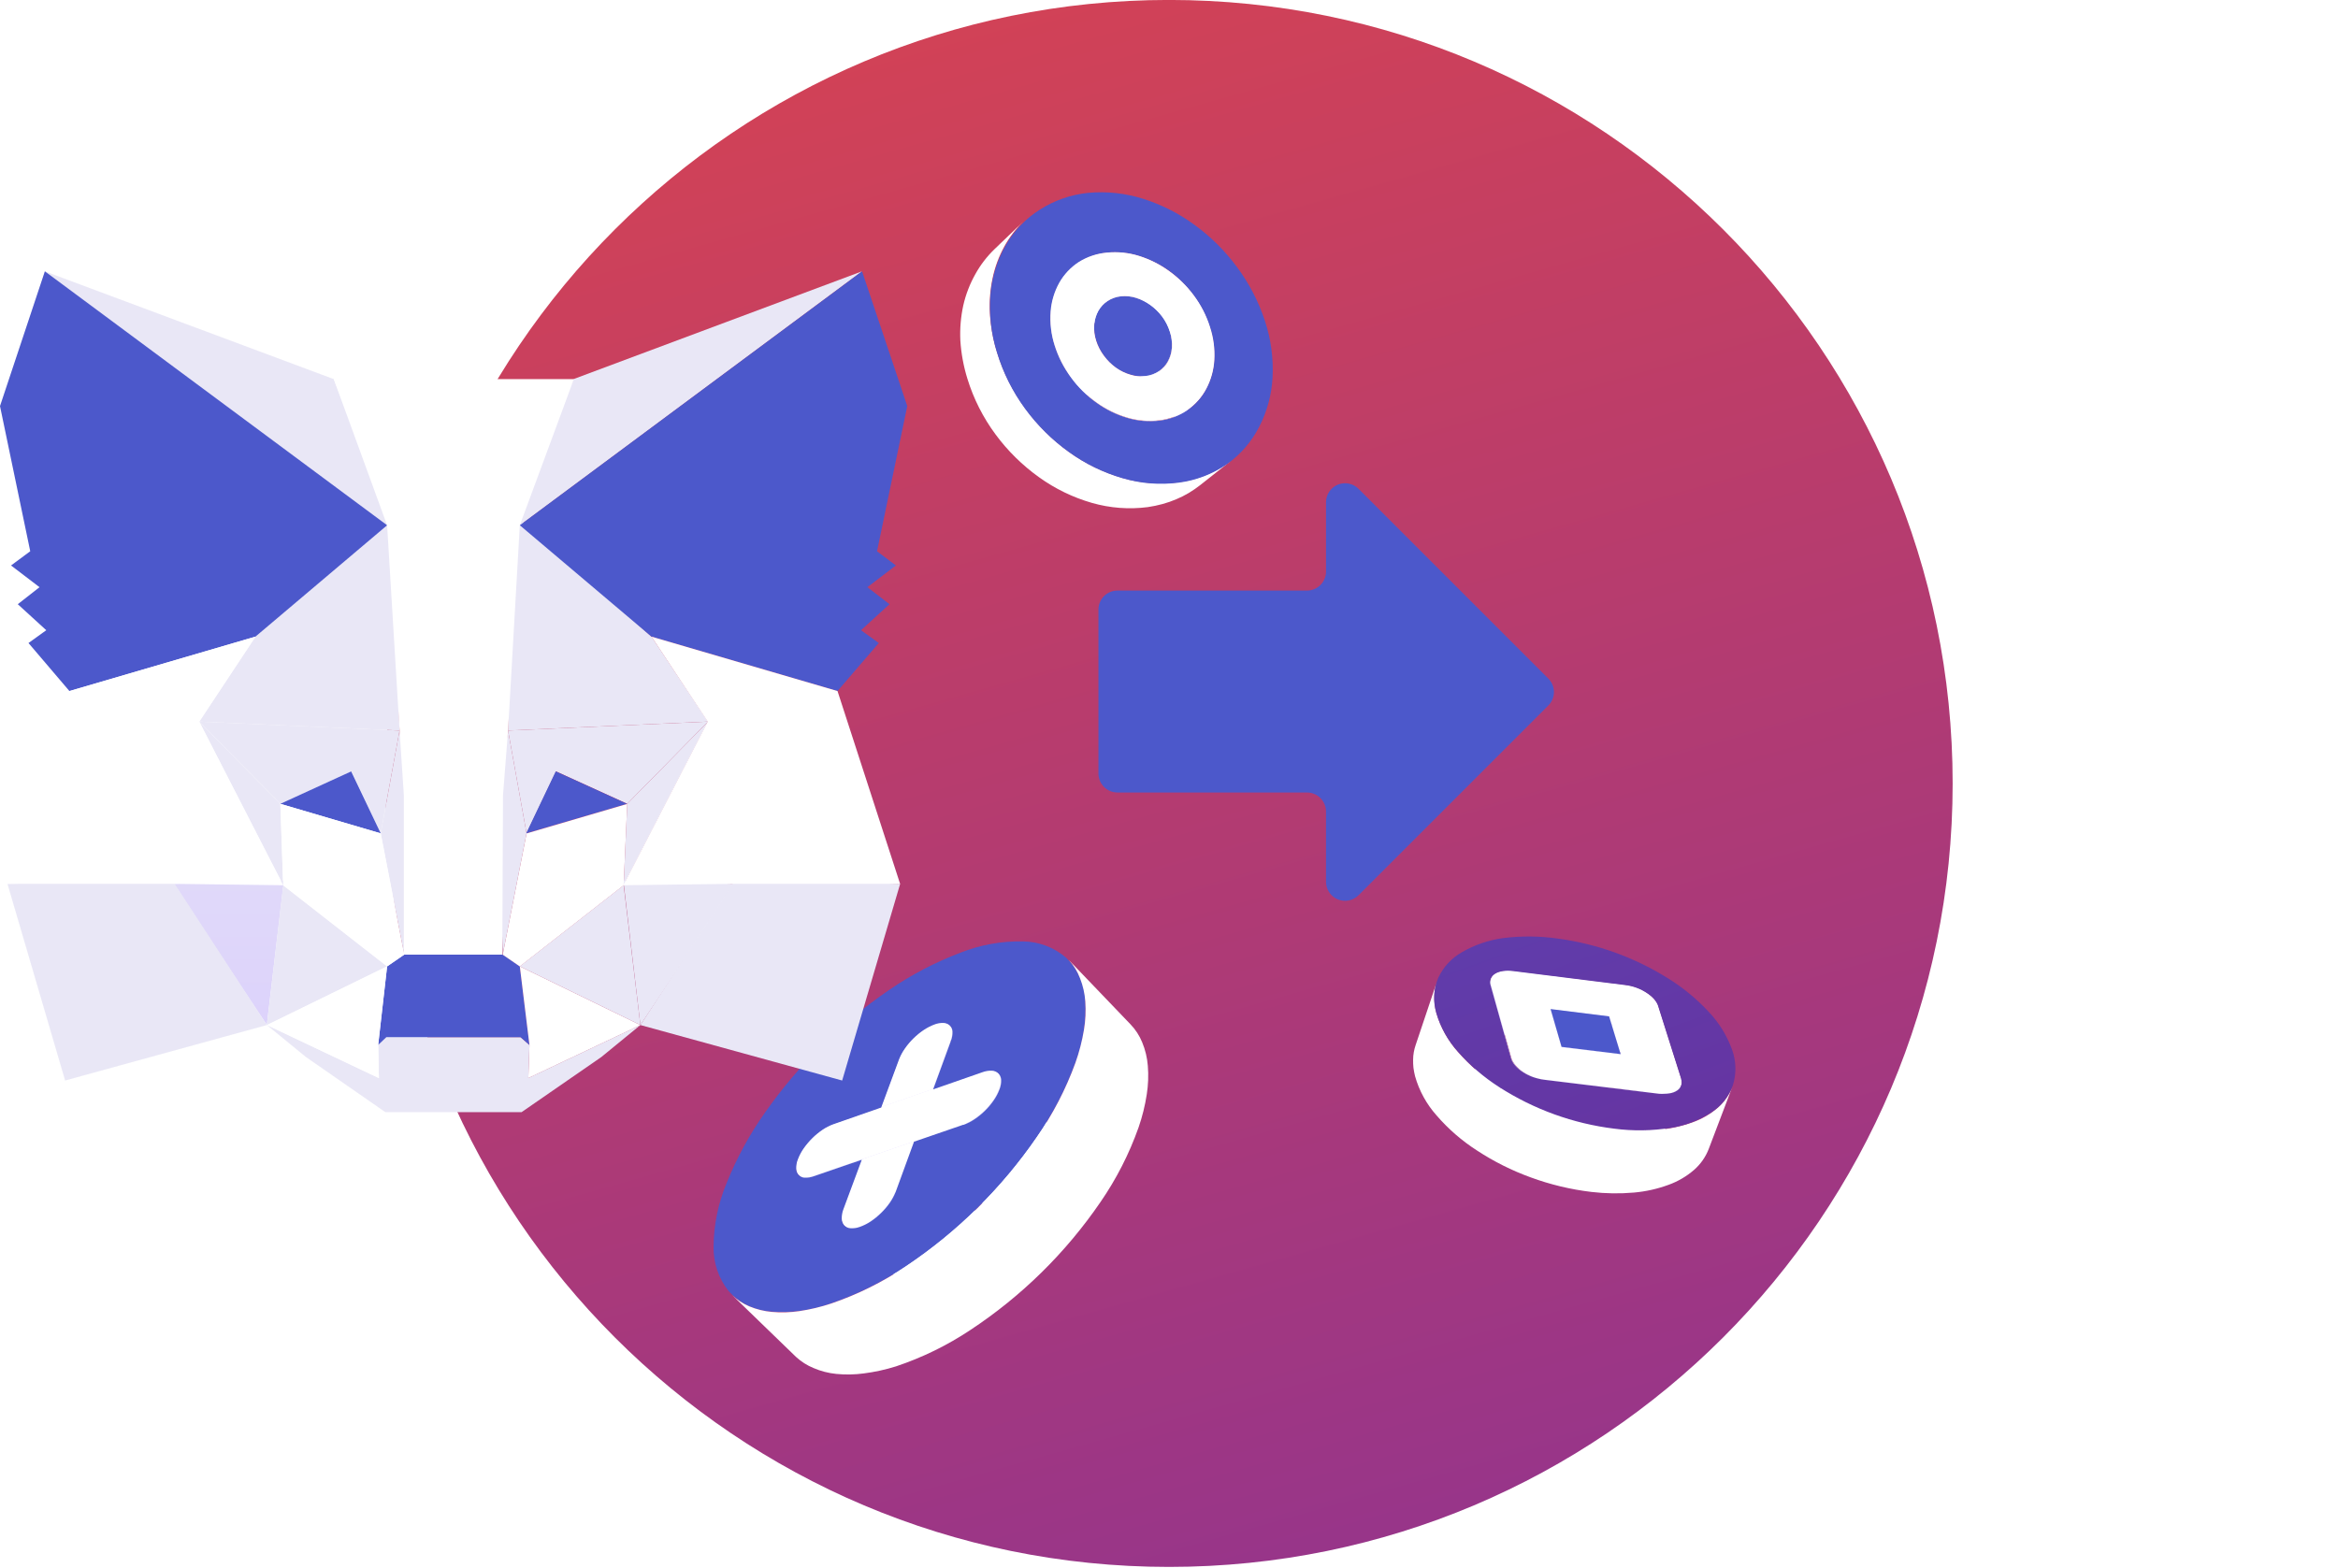 <?xml version="1.0" encoding="UTF-8"?>
<svg fill="none" viewBox="0 0 240 161" xmlns="http://www.w3.org/2000/svg">
<g clip-path="url(#ad)">
<path d="m120 160.88c44.427 0 80.443-36.015 80.443-80.442s-36.016-80.443-80.443-80.443c-44.427 0-80.443 36.015-80.443 80.443s36.015 80.442 80.443 80.442z" fill="url(#ac)"/>
<path d="m166.75 108.28c-0.159-0.097-0.323-0.187-0.491-0.267-0.17-0.086-0.346-0.161-0.527-0.224-0.177-0.066-0.358-0.121-0.541-0.166-0.181-0.043-0.364-0.077-0.549-0.101l2.267-6.345c0.187 0.023 0.372 0.057 0.556 0.101 0.186 0.045 0.369 0.1 0.548 0.166 0.181 0.065 0.361 0.145 0.534 0.224 0.166 0.083 0.328 0.174 0.484 0.274l-1.148 3.184c-0.411 1.025-0.794 2.079-1.133 3.154z" fill="#D9CDFE"/>
<path d="m167.9 109.61c-0.04-0.127-0.096-0.248-0.166-0.361-0.073-0.126-0.16-0.242-0.26-0.347-0.107-0.122-0.222-0.235-0.347-0.339-0.122-0.103-0.25-0.199-0.382-0.289l0.26-0.722 0.281-0.786 0.296-0.809 0.296-0.83 0.303-0.83 0.296-0.816 0.282-0.794 0.267-0.722c0.151 0.094 0.295 0.198 0.433 0.311 0.125 0.105 0.243 0.219 0.354 0.339 0.097 0.109 0.184 0.228 0.26 0.354 0.069 0.11 0.125 0.229 0.166 0.353l-2.339 6.288z" fill="#D9CDFE"/>
<path d="m166.87 101.14-2.266 6.345-11.463-1.407 2.187-6.403 11.542 1.465z" fill="#D9CDFE"/>
<path d="m150.87 106.93 2.166-6.424c0.019-0.055 0.044-0.108 0.072-0.159 0.029-0.051 0.063-0.099 0.101-0.144l0.137-0.137 0.159-0.116c0.116-0.07 0.239-0.125 0.368-0.166 0.144-0.046 0.291-0.08 0.44-0.101 0.165-0.023 0.332-0.035 0.498-0.036 0.179 0.002 0.357 0.013 0.535 0.036l-2.166 6.403c-0.177-0.023-0.355-0.035-0.534-0.036-0.316 5e-3 -0.629 0.053-0.931 0.144-0.126 0.045-0.247 0.103-0.361 0.173-0.058 0.035-0.114 0.073-0.166 0.116-0.047 0.042-0.091 0.088-0.13 0.137-0.038 0.045-0.072 0.093-0.101 0.144-0.037 0.051-0.066 0.107-0.087 0.166z" fill="#D9CDFE"/>
<path d="m150.87 106.93 0.217-0.642 0.108-0.318 0.217-0.642 0.216-0.635 0.108-0.325 0.217-0.635 0.224-0.65 0.108-0.318 0.217-0.642 0.223-0.65 0.109-0.317 0.216-0.65v0.137c-3e-3 0.05-3e-3 0.101 0 0.152-7e-3 0.05-7e-3 0.101 0 0.151-3e-3 0.053-3e-3 0.106 0 0.159l-2.165 6.424c-4e-3 -0.052-4e-3 -0.105 0-0.158-4e-3 -0.051-4e-3 -0.101 0-0.152-4e-3 -0.05-4e-3 -0.101 0-0.152-8e-3 -0.045-0.013-0.091-0.015-0.137z" fill="#fff"/>
<path d="m165.18 104.36-2.282 6.381-5.962-0.722 2.238-6.41 6.006 0.751z" fill="#fff"/>
<path d="m166.36 108.23-2.31 6.403-1.155-3.898 2.281-6.381 1.184 3.876z" fill="#fff"/>
<path d="m172.57 110.75-2.36 6.388-2.31-7.528 2.303-6.345 2.367 7.485z" fill="#D9CDFE"/>
<path d="m172.57 111.45c-0.784 2.137-1.573 4.271-2.367 6.403 0-0.058 0.036-0.115 0.05-0.166 4e-3 -0.058 4e-3 -0.115 0-0.173 4e-3 -0.063 4e-3 -0.125 0-0.188-7e-3 -0.061-0.022-0.122-0.043-0.18l2.36-6.396c0.022 0.061 0.036 0.124 0.044 0.188 7e-3 0.06 7e-3 0.12 0 0.18 7e-3 0.058 7e-3 0.116 0 0.173-8e-3 0.055-0.023 0.108-0.044 0.159z" fill="#D9CDFE"/>
<path d="m166.36 108.23-2.31 6.403-6.02-0.715 2.267-6.432 6.063 0.744z" fill="#D9CDFE"/>
<path d="m160.3 107.49-2.267 6.432-1.097-3.905 2.238-6.41 1.126 3.883z" fill="#D9CDFE"/>
<path d="m172.57 111.45-2.367 6.403c-0.017 0.05-0.039 0.099-0.065 0.144l-0.094 0.13c-0.033 0.046-0.072 0.088-0.116 0.123-0.04 0.042-0.087 0.079-0.137 0.108-0.11 0.077-0.229 0.14-0.354 0.188-0.141 0.05-0.285 0.089-0.433 0.116-0.159 0-0.325 0.014-0.498 0.043-0.18 0.01-0.361 0.01-0.541 0l2.36-6.417c0.18 0.014 0.361 0.014 0.542 0 0.167 0 0.333-0.014 0.498-0.044 0.148-0.019 0.293-0.055 0.433-0.108 0.127-0.045 0.248-0.106 0.361-0.18 0.05-0.03 0.096-0.067 0.137-0.109 0.042-0.037 0.081-0.078 0.115-0.122 0.036-0.041 0.067-0.084 0.094-0.13 0.029-0.045 0.051-0.094 0.065-0.145z" fill="#fff"/>
<path d="m155.11 108.63-2.245 6.475-2.043-7.572 2.187-6.432 2.101 7.529z" fill="#fff"/>
<path d="m170.33 112.26-2.36 6.417-11.73-1.364 2.274-6.475 11.816 1.422z" fill="#fff"/>
<path d="m168.99 101.91c0.151 0.095 0.295 0.198 0.433 0.311 0.125 0.106 0.243 0.219 0.354 0.339 0.097 0.11 0.184 0.228 0.26 0.354 0.069 0.11 0.125 0.229 0.166 0.354l2.367 7.485c0.04 0.114 0.059 0.233 0.058 0.354 6e-3 0.11-0.012 0.221-0.051 0.325-0.034 0.105-0.087 0.203-0.158 0.288-0.075 0.092-0.162 0.173-0.26 0.239-0.113 0.074-0.234 0.135-0.361 0.18-0.14 0.053-0.285 0.089-0.433 0.108-0.165 0.03-0.331 0.044-0.498 0.044-0.181 0.014-0.362 0.014-0.542 0l-11.816-1.444c-0.193-0.022-0.383-0.058-0.571-0.108-0.193-0.045-0.383-0.1-0.57-0.166-0.188-0.073-0.368-0.145-0.549-0.231-0.17-0.088-0.337-0.184-0.498-0.289-0.141-0.102-0.276-0.213-0.404-0.332-0.127-0.109-0.245-0.227-0.354-0.354-0.096-0.116-0.183-0.239-0.259-0.368-0.068-0.116-0.122-0.239-0.159-0.368l-2.115-7.529c-0.03-0.111-0.042-0.225-0.036-0.339 3e-3 -0.109 0.025-0.216 0.065-0.318 0.045-0.098 0.103-0.191 0.173-0.274 0.082-0.086 0.174-0.161 0.274-0.224 0.116-0.07 0.24-0.125 0.368-0.166 0.144-0.046 0.291-0.08 0.441-0.101 0.165-0.023 0.331-0.035 0.498-0.036 0.178 0.002 0.357 0.013 0.534 0.036l11.549 1.444c0.188 0.023 0.373 0.057 0.556 0.101 0.186 0.044 0.37 0.1 0.549 0.166 0.18 0.065 0.361 0.144 0.534 0.224 0.157 0.09 0.308 0.189 0.455 0.295zm-2.628 6.317-1.184-3.869-6.005-0.722 1.126 3.883 6.063 0.722" fill="#fff"/>
<path d="m158.51 110.84-2.274 6.496c-0.193-0.022-0.383-0.058-0.57-0.108-0.191-0.044-0.379-0.1-0.563-0.166-0.186-0.065-0.367-0.142-0.542-0.231-0.171-0.085-0.337-0.179-0.498-0.281-0.151-0.099-0.296-0.208-0.433-0.325-0.123-0.111-0.238-0.229-0.346-0.354-0.101-0.114-0.185-0.24-0.253-0.375-0.068-0.116-0.121-0.24-0.159-0.368l2.245-6.497c0.038 0.129 0.091 0.252 0.159 0.368 0.077 0.129 0.164 0.252 0.26 0.368 0.108 0.127 0.227 0.245 0.353 0.354 0.14 0.118 0.287 0.226 0.441 0.325 0.161 0.104 0.327 0.201 0.498 0.288 0.18 0.087 0.361 0.159 0.548 0.231 0.187 0.067 0.378 0.122 0.571 0.166 0.184 0.05 0.373 0.086 0.563 0.109z" fill="#fff"/>
<path d="m177.83 111.58-2.418 6.367c-0.319 0.834-0.837 1.577-1.509 2.165-0.767 0.666-1.65 1.185-2.606 1.531-1.147 0.424-2.346 0.693-3.565 0.801-1.457 0.128-2.923 0.106-4.375-0.065-2.128-0.253-4.218-0.755-6.229-1.494-1.937-0.703-3.785-1.628-5.508-2.758-1.553-0.996-2.953-2.212-4.158-3.609-1.028-1.154-1.78-2.527-2.202-4.014-0.071-0.285-0.126-0.574-0.166-0.866-0.029-0.275-0.041-0.553-0.036-0.83 2e-3 -0.264 0.026-0.527 0.073-0.787 0.044-0.245 0.107-0.486 0.187-0.722l2.166-6.453c-0.081 0.236-0.143 0.477-0.188 0.722-0.044 0.258-0.065 0.518-0.065 0.78-7e-3 0.275 8e-3 0.55 0.043 0.822 0.039 0.29 0.097 0.577 0.174 0.859 0.436 1.485 1.2 2.852 2.237 4 1.225 1.393 2.639 2.608 4.202 3.609 3.573 2.299 7.62 3.762 11.838 4.28 1.458 0.181 2.931 0.212 4.396 0.094 1.232-0.097 2.445-0.356 3.609-0.772 0.957-0.337 1.843-0.848 2.613-1.509 0.668-0.582 1.179-1.321 1.487-2.151z" fill="#fff"/>
<path d="m159.92 96.367c4.024 0.54 7.886 1.936 11.326 4.093 1.53 0.95 2.926 2.101 4.151 3.421 1.061 1.117 1.879 2.442 2.403 3.891 0.429 1.18 0.457 2.469 0.08 3.667-0.415 1.142-1.194 2.116-2.216 2.772-1.262 0.821-2.684 1.363-4.173 1.588-1.91 0.309-3.855 0.338-5.774 0.086-4.218-0.518-8.265-1.981-11.839-4.28-1.562-1.001-2.976-2.216-4.201-3.609-1.037-1.148-1.802-2.515-2.238-3.999-0.352-1.191-0.281-2.466 0.202-3.61 0.519-1.109 1.373-2.028 2.44-2.627 1.3-0.752 2.735-1.243 4.223-1.444 1.866-0.234 3.755-0.217 5.616 0.051zm12.654 14.386-2.368-7.485c-0.04-0.125-0.096-0.244-0.166-0.354-0.075-0.126-0.162-0.244-0.259-0.354-0.111-0.12-0.229-0.233-0.354-0.339-0.138-0.113-0.282-0.216-0.433-0.311-0.156-0.099-0.318-0.191-0.484-0.274-0.173-0.079-0.354-0.159-0.534-0.224-0.179-0.066-0.363-0.121-0.549-0.166-0.183-0.044-0.368-0.077-0.555-0.101l-11.55-1.443c-0.177-0.022-0.356-0.035-0.534-0.036-0.167 7e-4 -0.333 0.013-0.498 0.036-0.15 0.021-0.297 0.055-0.441 0.101-0.128 0.041-0.252 0.097-0.368 0.166-0.1 0.063-0.192 0.138-0.274 0.223-0.069 0.084-0.128 0.176-0.173 0.275-0.04 0.101-0.062 0.209-0.065 0.317-6e-3 0.115 6e-3 0.229 0.036 0.34l2.1 7.529c0.038 0.128 0.091 0.252 0.159 0.368 0.077 0.129 0.164 0.252 0.26 0.368 0.109 0.127 0.227 0.245 0.354 0.354 0.139 0.118 0.286 0.226 0.44 0.324 0.161 0.105 0.327 0.201 0.498 0.289 0.181 0.087 0.361 0.159 0.549 0.231 0.187 0.066 0.377 0.122 0.57 0.166 0.187 0.05 0.378 0.086 0.57 0.108l11.817 1.444c0.18 0.014 0.361 0.014 0.541 0 0.167 1e-3 0.334-0.014 0.498-0.043 0.149-0.019 0.294-0.055 0.434-0.108 0.127-0.046 0.248-0.107 0.36-0.181 0.099-0.066 0.186-0.146 0.26-0.238 0.071-0.085 0.125-0.183 0.159-0.289 0.039-0.104 0.056-0.214 0.051-0.325 1e-3 -0.12-0.019-0.24-0.058-0.353" fill="url(#r)"/>
<path d="m166.36 108.23-1.183-3.876-6.006-0.751 1.126 3.883 6.063 0.744z" fill="url(#h)"/>
<path d="m134.16 60.635h-19.453c-0.517 0-1.013 0.205-1.378 0.571-0.366 0.365-0.571 0.861-0.571 1.378v16.834c0 0.517 0.205 1.013 0.571 1.378 0.365 0.365 0.861 0.571 1.378 0.571h19.453c0.519 0 1.017 0.206 1.384 0.573 0.367 0.367 0.573 0.865 0.573 1.383v7.218c1e-3 0.386 0.117 0.762 0.332 1.082 0.215 0.32 0.52 0.569 0.876 0.717 0.357 0.147 0.749 0.186 1.127 0.111 0.378-0.075 0.726-0.26 1-0.531l19.49-19.49c0.182-0.18 0.326-0.395 0.425-0.632 0.098-0.237 0.149-0.49 0.149-0.747 0-0.256-0.051-0.51-0.149-0.747-0.099-0.237-0.243-0.451-0.425-0.632l-19.49-19.49c-0.274-0.272-0.622-0.457-1-0.531-0.378-0.075-0.77-0.036-1.127 0.111-0.356 0.147-0.661 0.397-0.876 0.717-0.215 0.32-0.331 0.697-0.332 1.082v7.218c-0.026 0.501-0.244 0.973-0.608 1.318-0.364 0.345-0.847 0.537-1.349 0.537z" fill="url(#g)"/>
<path d="m102.21 111.63c-0.392 0.136-0.764 0.326-1.105 0.563-0.376 0.248-0.726 0.534-1.046 0.851-0.321 0.317-0.611 0.662-0.867 1.033-0.238 0.339-0.432 0.708-0.578 1.097l-6.359-6.439c0.152-0.389 0.351-0.757 0.592-1.097 0.517-0.746 1.168-1.39 1.92-1.899 0.347-0.234 0.72-0.428 1.112-0.577l0.722 0.765 0.787 0.801 0.816 0.83 0.83 0.852c1.075 1.068 2.122 2.144 3.176 3.22z" fill="#D9CDFE"/>
<path d="m88.318 125.33c-0.067 0.176-0.117 0.357-0.152 0.542-0.017 0.153-0.017 0.308 0 0.462 0.012 0.128 0.041 0.254 0.087 0.375 0.043 0.109 0.11 0.208 0.195 0.289l-6.453-6.374c-0.081-0.08-0.145-0.176-0.188-0.282-0.046-0.122-0.073-0.251-0.079-0.382-0.017-0.151-0.017-0.304 0-0.455 0.04-0.184 0.093-0.365 0.159-0.541l6.424 6.366-6.424-6.366c0.153-0.39 0.352-0.761 0.592-1.105 0.263-0.371 0.558-0.719 0.881-1.039 0.321-0.318 0.672-0.606 1.047-0.859 0.341-0.233 0.709-0.422 1.097-0.563l6.403 6.388c-0.387 0.14-0.755 0.327-1.097 0.556-0.374 0.248-0.722 0.534-1.04 0.852-0.322 0.315-0.612 0.66-0.866 1.032-0.243 0.34-0.44 0.712-0.585 1.104z" fill="#D9CDFE"/>
<path d="m103.83 111.76c-0.078-0.082-0.171-0.148-0.275-0.194-0.118-0.045-0.242-0.074-0.368-0.087-0.151-0.018-0.303-0.018-0.454 0-0.177 0.032-0.351 0.078-0.52 0.137l-6.331-6.497c0.169-0.06 0.343-0.106 0.52-0.137 0.149-0.014 0.299-0.014 0.448 0 0.125 6e-3 0.247 0.035 0.361 0.087 0.105 0.04 0.199 0.105 0.274 0.188 1.906 1.963 4.446 4.555 6.345 6.503z" fill="#D9CDFE"/>
<path d="m90.426 113.68 6.41 6.439-4.93 1.667-6.403-6.388 4.923-1.718z" fill="#D9CDFE"/>
<path d="m92.26 108.73 6.359 6.439-1.783 4.952-6.41-6.439 1.833-4.952z" fill="#D9CDFE"/>
<path d="m88.419 127-0.642-0.628-0.325-0.318-0.642-0.635-0.642-0.635-0.318-0.318-0.65-0.642-0.642-0.635-0.325-0.318-0.642-0.643-0.65-0.642-0.325-0.318-0.65-0.642c0.077 0.076 0.168 0.137 0.267 0.18 0.111 0.044 0.228 0.07 0.346 0.08 0.141 0.017 0.284 0.017 0.426 0 0.167-0.027 0.331-0.068 0.491-0.123l6.497 6.396c-0.162 0.053-0.329 0.092-0.498 0.115-0.141 0.018-0.284 0.018-0.426 0-0.119-0.012-0.236-0.042-0.346-0.086-0.115-0.038-0.218-0.102-0.303-0.188z" fill="#fff"/>
<path d="m97.486 105.27 0.642 0.65 0.318 0.325 0.635 0.649 1.588 1.625 0.953 0.974 0.635 0.643 0.628 0.649 0.318 0.318 0.628 0.649c0.08 0.077 0.142 0.171 0.18 0.275 0.052 0.113 0.081 0.236 0.087 0.361 0.021 0.146 0.021 0.294 0 0.44-0.032 0.172-0.078 0.341-0.137 0.505l-6.36-6.496c0.063-0.164 0.109-0.333 0.137-0.506 0.017-0.146 0.017-0.294 0-0.44-0.007-0.124-0.034-0.246-0.079-0.361-0.039-0.098-0.098-0.186-0.173-0.26z" fill="#fff"/>
<path d="m88.441 119.05 6.46 6.446-4.945 1.646-6.461-6.396 4.945-1.696z" fill="#fff"/>
<path d="m95.883 105.16c0.303-0.119 0.628-0.173 0.953-0.159 0.238 6e-3 0.467 0.099 0.642 0.26 0.165 0.171 0.26 0.397 0.267 0.635 0.011 0.326-0.045 0.65-0.166 0.953l-1.819 4.973-5.335 1.863 1.833-4.952c0.152-0.389 0.351-0.757 0.592-1.097 0.517-0.746 1.168-1.39 1.92-1.899 0.347-0.234 0.72-0.428 1.112-0.577z" fill="#fff"/>
<path d="m95.76 111.82 6.418 6.497-5.342 1.805-6.41-6.439 5.335-1.863z" fill="#fff"/>
<path d="m97.579 106.85 6.36 6.489-1.761 4.981-6.418-6.497 1.819-4.973z" fill="#fff"/>
<path d="m88.441 119.05 6.46 6.446-1.826 5.068-6.518-6.446 1.884-5.068z" fill="#D9CDFE"/>
<path d="m100.81 110.06 6.418 6.547-5.053 1.711-6.418-6.497 5.053-1.761z" fill="#D9CDFE"/>
<path d="m93.797 117.21 6.468 6.504-5.364 1.783-6.461-6.446 5.356-1.841z" fill="#fff"/>
<path d="m93.191 132.28-6.497-6.454c-0.085-0.083-0.151-0.184-0.195-0.296-0.052-0.123-0.082-0.255-0.087-0.389-0.021-0.156-0.021-0.314 0-0.47 0.033-0.189 0.084-0.375 0.152-0.555l6.497 6.446c-0.068 0.18-0.119 0.366-0.152 0.555-0.021 0.159-0.021 0.319 0 0.477 0.007 0.134 0.039 0.267 0.094 0.39 0.041 0.11 0.105 0.211 0.188 0.296z" fill="#D9CDFE"/>
<path d="m102.5 110.19 6.424 6.562c-0.083-0.083-0.181-0.149-0.289-0.195-0.118-0.055-0.245-0.087-0.375-0.094-0.153-0.021-0.309-0.021-0.462 0-0.182 0.025-0.361 0.069-0.534 0.13l-6.418-6.547c0.175-0.06 0.353-0.106 0.535-0.137 0.153-0.018 0.308-0.018 0.462 0 0.129 0.011 0.256 0.043 0.375 0.093 0.107 0.041 0.203 0.105 0.282 0.188z" fill="#D9CDFE"/>
<path d="m93.797 117.21 6.468 6.504-1.812 5.089-6.518-6.496 1.862-5.097z" fill="#fff"/>
<path d="m98.864 115.47 6.475 6.547-5.074 1.696-6.468-6.504 5.067-1.739z" fill="#fff"/>
<path d="m93.191 132.28-6.497-6.454c0.08 0.077 0.173 0.138 0.274 0.181 0.111 0.051 0.231 0.081 0.354 0.086 0.146 0.022 0.294 0.022 0.44 0 0.172-0.023 0.342-0.064 0.505-0.122 0.398-0.14 0.776-0.329 1.126-0.563 0.385-0.261 0.745-0.555 1.076-0.881 0.334-0.327 0.636-0.684 0.902-1.068 0.244-0.355 0.445-0.738 0.599-1.141l6.497 6.497c-0.147 0.404-0.346 0.788-0.592 1.14-0.259 0.383-0.557 0.739-0.888 1.061-0.329 0.326-0.69 0.618-1.075 0.874-0.349 0.235-0.727 0.422-1.126 0.556-0.164 0.056-0.333 0.095-0.505 0.115-0.144 0.018-0.289 0.018-0.433 0-0.125-0.01-0.247-0.042-0.361-0.094-0.111-0.041-0.212-0.105-0.296-0.187z" fill="#fff"/>
<path d="m86.557 124.12 1.877-5.053 5.363-1.841-1.862 5.096c-0.154 0.403-0.355 0.786-0.599 1.141-0.266 0.384-0.568 0.741-0.902 1.068-0.331 0.326-0.691 0.62-1.075 0.881-0.35 0.234-0.728 0.423-1.126 0.563-0.311 0.116-0.643 0.163-0.975 0.137-0.242-0.019-0.468-0.127-0.635-0.303-0.156-0.192-0.242-0.431-0.245-0.679-0.007-0.345 0.054-0.689 0.18-1.01z" fill="#fff"/>
<path d="m102.5 110.19 6.425 6.562c0.081 0.084 0.147 0.182 0.195 0.288 0.045 0.121 0.074 0.247 0.086 0.376 0.021 0.148 0.021 0.299 0 0.447-0.024 0.178-0.068 0.352-0.13 0.52-0.145 0.401-0.342 0.782-0.584 1.133-0.281 0.372-0.595 0.718-0.939 1.033-0.328 0.326-0.688 0.619-1.075 0.873-0.352 0.236-0.733 0.425-1.133 0.563l-6.454-6.489c0.404-0.142 0.787-0.336 1.141-0.578 0.777-0.517 1.449-1.179 1.978-1.949 0.244-0.351 0.443-0.732 0.591-1.133 0.065-0.168 0.111-0.342 0.138-0.52 0.017-0.149 0.017-0.299 0-0.447-0.012-0.127-0.041-0.25-0.087-0.369-0.028-0.112-0.08-0.218-0.152-0.31z" fill="#fff"/>
<path d="m100.81 110.06c0.313-0.119 0.647-0.173 0.982-0.159 0.247 8e-3 0.483 0.106 0.664 0.275 0.167 0.179 0.267 0.412 0.282 0.657 0.015 0.332-0.042 0.665-0.166 0.974-0.149 0.401-0.348 0.782-0.592 1.133-0.529 0.77-1.201 1.432-1.978 1.949-0.353 0.242-0.737 0.436-1.141 0.578l-5.053 1.739-5.363 1.841-4.938 1.696c-0.302 0.112-0.624 0.161-0.946 0.145-0.233-0.017-0.452-0.12-0.614-0.289-0.155-0.184-0.239-0.416-0.238-0.657-0.006-0.334 0.057-0.666 0.188-0.974 0.153-0.39 0.352-0.761 0.592-1.105 0.263-0.371 0.558-0.719 0.881-1.039 0.321-0.318 0.672-0.606 1.047-0.859 0.341-0.233 0.709-0.422 1.097-0.563l4.923-1.718 5.334-1.863 5.038-1.761z" fill="#fff"/>
<path d="m98.583 97.818c2.048-0.811 4.237-1.206 6.439-1.162 1.623 0.022 3.187 0.615 4.417 1.675 1.156 1.123 1.854 2.636 1.957 4.245 0.136 2.224-0.206 4.452-1.004 6.532-0.988 2.715-2.325 5.289-3.977 7.659-3.594 5.224-8.148 9.716-13.419 13.239-2.374 1.6-4.949 2.879-7.659 3.804-2.063 0.753-4.268 1.034-6.453 0.823-1.589-0.151-3.061-0.902-4.114-2.101-1.013-1.291-1.55-2.892-1.523-4.533 0.02-2.231 0.471-4.437 1.328-6.497 1.036-2.591 2.376-5.051 3.992-7.326 3.448-4.9 7.746-9.141 12.69-12.524 2.28-1.567 4.74-2.854 7.327-3.833zm0.31 17.678c0.404-0.142 0.787-0.336 1.141-0.578 0.777-0.517 1.449-1.179 1.978-1.949 0.244-0.351 0.443-0.732 0.592-1.133 0.124-0.309 0.181-0.642 0.166-0.975-0.015-0.245-0.115-0.477-0.282-0.656-0.181-0.17-0.417-0.267-0.664-0.275-0.335-0.014-0.669 0.04-0.982 0.159l-5.053 1.761 1.819-4.973c0.121-0.303 0.177-0.627 0.166-0.953-0.007-0.238-0.102-0.464-0.267-0.635-0.176-0.162-0.404-0.254-0.642-0.26-0.325-0.015-0.65 0.04-0.953 0.159-0.392 0.149-0.764 0.343-1.112 0.577-0.752 0.509-1.403 1.153-1.92 1.899-0.241 0.34-0.44 0.708-0.592 1.097l-1.833 4.952-4.923 1.718c-0.388 0.141-0.756 0.33-1.097 0.563-0.375 0.253-0.725 0.54-1.047 0.859-0.323 0.32-0.618 0.668-0.881 1.039-0.243 0.342-0.442 0.713-0.592 1.105-0.13 0.308-0.194 0.64-0.188 0.974-0.001 0.24 0.083 0.473 0.238 0.657 0.162 0.169 0.38 0.272 0.614 0.289 0.322 0.016 0.643-0.033 0.946-0.145l4.937-1.696-1.877 5.053c-0.125 0.317-0.186 0.655-0.18 0.996 0.003 0.247 0.089 0.487 0.245 0.679 0.167 0.176 0.393 0.284 0.635 0.303 0.331 0.026 0.664-0.021 0.975-0.137 0.398-0.14 0.776-0.329 1.126-0.563 0.385-0.261 0.745-0.555 1.076-0.881 0.334-0.327 0.636-0.684 0.902-1.068 0.244-0.355 0.445-0.738 0.599-1.141l1.862-5.096 5.053-1.74" fill="url(#f)"/>
<path d="m109.72 98.568 6.323 6.598c0.517 0.536 0.926 1.166 1.206 1.855 0.318 0.766 0.513 1.577 0.577 2.404 0.081 0.978 0.044 1.961-0.108 2.931-0.177 1.159-0.459 2.299-0.844 3.407-0.961 2.71-2.274 5.283-3.906 7.651-3.557 5.204-8.093 9.666-13.354 13.138-2.371 1.579-4.942 2.837-7.644 3.739-1.076 0.337-2.18 0.579-3.299 0.722-0.938 0.127-1.888 0.144-2.83 0.051-0.801-0.08-1.585-0.282-2.324-0.6-0.665-0.271-1.276-0.66-1.805-1.147l-6.562-6.353c0.513 0.493 1.113 0.887 1.769 1.163 0.736 0.307 1.515 0.499 2.31 0.57 0.938 0.083 1.883 0.057 2.815-0.08 1.118-0.165 2.22-0.428 3.292-0.786 2.709-0.925 5.285-2.205 7.659-3.805 5.272-3.522 9.825-8.015 13.419-13.238 1.652-2.37 2.989-4.945 3.977-7.659 0.394-1.108 0.688-2.248 0.881-3.407 0.159-0.954 0.205-1.923 0.137-2.888-0.057-0.819-0.239-1.625-0.541-2.389-0.26-0.693-0.649-1.33-1.148-1.877z" fill="#fff"/>
<path d="m121.05 36.28c-0.369-1.154-0.925-2.239-1.646-3.212-0.703-0.952-1.547-1.789-2.505-2.483-0.927-0.674-1.959-1.191-3.053-1.53-1.055-0.329-2.165-0.44-3.263-0.325l3.053-2.793c1.109-0.111 2.229 0.005 3.292 0.339 1.105 0.347 2.146 0.871 3.082 1.552 0.967 0.696 1.822 1.536 2.534 2.49 0.734 0.979 1.298 2.075 1.667 3.241l-3.161 2.721z" fill="#D9CDFE"/>
<path d="m119.22 37.948-3.14 2.664c0.246-0.205 0.456-0.449 0.621-0.722 0.172-0.284 0.298-0.594 0.376-0.917 0.079-0.345 0.11-0.7 0.093-1.054-0.023-0.385-0.093-0.766-0.209-1.133-0.16-0.555-0.412-1.079-0.743-1.552-0.339-0.457-0.745-0.858-1.206-1.191-0.439-0.318-0.926-0.561-1.444-0.722-0.504-0.154-1.034-0.206-1.559-0.152-0.163 0.019-0.325 0.051-0.483 0.094-0.154 0.04-0.304 0.093-0.448 0.159-0.142 0.064-0.279 0.136-0.411 0.217-0.124 0.083-0.243 0.175-0.354 0.274l3.017-2.757c0.113-0.101 0.234-0.193 0.361-0.274 0.13-0.081 0.265-0.153 0.404-0.216 0.148-0.065 0.3-0.118 0.455-0.159 0.161-0.043 0.325-0.074 0.491-0.094 0.53-0.055 1.065-7e-4 1.574 0.159 0.516 0.163 1.003 0.406 1.443 0.722 0.472 0.332 0.891 0.733 1.242 1.191 0.35 0.471 0.619 0.999 0.794 1.559 0.123 0.371 0.196 0.757 0.216 1.148 0.018 0.356-0.014 0.713-0.093 1.061-0.079 0.325-0.205 0.636-0.376 0.924-0.163 0.289-0.373 0.55-0.621 0.772z" fill="#fff"/>
<path d="m110.58 28.73c-0.359 0.034-0.714 0.1-1.061 0.195-0.332 0.087-0.656 0.203-0.968 0.346-0.305 0.136-0.599 0.295-0.88 0.476-0.275 0.18-0.533 0.383-0.773 0.606l3.032-2.794c0.241-0.226 0.502-0.429 0.78-0.606 0.28-0.185 0.574-0.347 0.88-0.484 0.315-0.14 0.641-0.253 0.975-0.339 0.35-0.095 0.707-0.161 1.068-0.195l-1.537 1.4-0.592 0.549-0.195 0.173-0.195 0.173-0.18 0.173c-0.109 0.094-0.224 0.267-0.354 0.325z" fill="#D9CDFE"/>
<path d="m119.14 44.422c0.531-0.438 0.985-0.963 1.343-1.552 0.361-0.603 0.626-1.258 0.786-1.942 0.177-0.732 0.248-1.486 0.21-2.238-0.042-0.819-0.19-1.63-0.441-2.411l3.162-2.692c0.255 0.788 0.408 1.606 0.455 2.433 0.037 0.759-0.031 1.519-0.202 2.259-0.165 0.689-0.435 1.349-0.801 1.956-0.356 0.593-0.81 1.12-1.343 1.559l-3.169 2.627z" fill="#D9CDFE"/>
<path d="m116.08 40.611c-0.105 0.094-0.219 0.178-0.339 0.253-0.124 0.074-0.251 0.142-0.382 0.202-0.138 0.06-0.281 0.108-0.426 0.144-0.149 0.043-0.301 0.074-0.455 0.094l0.361-0.31 0.382-0.325 0.405-0.346 0.404-0.346 0.411-0.346 0.405-0.346 0.389-0.332 0.369-0.318c0.155-0.017 0.31-0.046 0.461-0.087 0.145-0.043 0.287-0.094 0.426-0.152 0.134-0.056 0.262-0.123 0.383-0.202 0.123-0.074 0.239-0.158 0.346-0.253l-3.14 2.671z" fill="#D9CDFE"/>
<path d="m114.48 41.304h-0.874l3.119-2.671h0.224 0.657l-3.126 2.671z" fill="#D9CDFE"/>
<path d="m109.42 37.68c-0.112-0.363-0.178-0.739-0.195-1.119-0.02-0.344 9e-3 -0.689 0.087-1.025 0.074-0.316 0.193-0.62 0.353-0.902 0.157-0.269 0.354-0.513 0.585-0.722l3.082-2.757c-0.235 0.207-0.435 0.451-0.592 0.722-0.163 0.281-0.282 0.585-0.353 0.902-0.077 0.341-0.106 0.691-0.087 1.04 0.016 0.383 0.084 0.762 0.202 1.126l-3.082 2.736z" fill="#D9CDFE"/>
<path d="m113.6 41.304c-0.462-0.055-0.912-0.181-1.335-0.375-0.439-0.205-0.847-0.469-1.213-0.787-0.377-0.322-0.71-0.694-0.989-1.104-0.278-0.42-0.496-0.877-0.649-1.357l0.353-0.318 0.383-0.332 0.39-0.346 0.404-0.354 0.404-0.361 0.397-0.346 0.383-0.339 0.361-0.325c0.151 0.487 0.372 0.949 0.657 1.371 0.281 0.419 0.619 0.798 1.003 1.126 0.369 0.321 0.783 0.589 1.227 0.794 0.424 0.199 0.878 0.329 1.343 0.383l-3.119 2.671z" fill="#D9CDFE"/>
<path d="m122.32 41.795c-1.054 0.881-2.112 1.756-3.176 2.627-0.228 0.183-0.47 0.349-0.722 0.498-0.249 0.155-0.509 0.29-0.779 0.404-0.281 0.117-0.568 0.218-0.859 0.303-0.306 0.084-0.617 0.144-0.932 0.18-1.108 0.141-2.234 0.051-3.306-0.267-1.109-0.331-2.158-0.841-3.104-1.509-0.984-0.707-1.851-1.565-2.569-2.541-0.738-0.991-1.3-2.102-1.661-3.284-0.234-0.752-0.372-1.53-0.411-2.317-0.036-0.727 0.027-1.456 0.188-2.166 0.15-0.654 0.393-1.284 0.721-1.87 0.322-0.56 0.726-1.069 1.199-1.509l3.032-2.794c-0.478 0.443-0.885 0.957-1.206 1.523-0.332 0.589-0.575 1.224-0.722 1.884-0.157 0.711-0.218 1.439-0.18 2.166 0.041 0.792 0.182 1.575 0.418 2.332 0.371 1.195 0.942 2.318 1.69 3.321 0.722 0.991 1.599 1.859 2.598 2.57 0.956 0.694 2.023 1.221 3.155 1.559 1.08 0.323 2.215 0.418 3.335 0.281 0.316-0.041 0.629-0.101 0.938-0.18 0.294-0.085 0.583-0.186 0.866-0.303 0.27-0.114 0.531-0.25 0.78-0.404 0.25-0.148 0.486-0.317 0.707-0.505z" fill="#fff"/>
<path d="m126.43 47.259-3.227 2.548c-0.371 0.29-0.759 0.557-1.162 0.801-0.415 0.247-0.847 0.464-1.292 0.65-0.458 0.196-0.928 0.36-1.408 0.491-0.501 0.137-1.009 0.243-1.523 0.318-1.92 0.249-3.871 0.101-5.731-0.433-1.948-0.56-3.784-1.452-5.429-2.635-1.711-1.224-3.219-2.71-4.468-4.403-1.279-1.729-2.255-3.662-2.887-5.717-0.394-1.274-0.637-2.589-0.722-3.92-0.057-1.211 0.044-2.425 0.303-3.609 0.255-1.12 0.671-2.197 1.234-3.198 0.526-0.954 1.193-1.822 1.978-2.577l0.296-0.282 0.296-0.289 0.592-0.563 0.296-0.289 0.296-0.281 0.152-0.144 0.295-0.289 0.304-0.281 0.144-0.144 0.303-0.289c-0.791 0.759-1.461 1.635-1.985 2.599-0.548 1-0.946 2.075-1.184 3.191-0.258 1.199-0.355 2.428-0.288 3.652 0.078 1.345 0.32 2.676 0.721 3.963 0.628 2.075 1.604 4.028 2.888 5.775 1.251 1.726 2.769 3.242 4.497 4.49 1.66 1.198 3.513 2.101 5.479 2.671 1.872 0.552 3.839 0.707 5.775 0.455 1.017-0.134 2.013-0.404 2.959-0.801 0.449-0.187 0.883-0.406 1.299-0.657 0.418-0.238 0.819-0.506 1.199-0.801z" fill="#fff"/>
<path d="m111.71 19.8c1.909-0.175 3.834 0.036 5.659 0.621 1.887 0.595 3.663 1.498 5.255 2.671 1.655 1.202 3.116 2.651 4.332 4.295 1.256 1.679 2.231 3.552 2.887 5.544 0.621 1.876 0.888 3.852 0.787 5.825-0.092 1.762-0.557 3.484-1.365 5.053-0.775 1.525-1.906 2.84-3.298 3.833-1.477 1.029-3.181 1.685-4.967 1.913-1.935 0.252-3.902 0.097-5.774-0.455-1.966-0.57-3.82-1.473-5.479-2.671-1.734-1.238-3.259-2.744-4.519-4.461-1.283-1.747-2.26-3.7-2.887-5.775-0.608-1.938-0.833-3.975-0.665-5.998 0.155-1.779 0.694-3.503 1.581-5.053 0.851-1.464 2.042-2.703 3.472-3.609 1.501-0.961 3.208-1.554 4.981-1.732zm7.312 23.388c1.037-0.121 2.028-0.493 2.888-1.083 0.804-0.558 1.462-1.3 1.92-2.166 0.481-0.912 0.762-1.916 0.823-2.945 0.066-1.151-0.086-2.305-0.448-3.4-0.365-1.179-0.929-2.287-1.667-3.277-0.71-0.965-1.565-1.815-2.534-2.519-0.934-0.669-1.97-1.184-3.068-1.523-1.063-0.334-2.182-0.45-3.291-0.339-1.029 0.1-2.019 0.444-2.888 1.003-0.824 0.538-1.507 1.266-1.992 2.122-0.505 0.903-0.808 1.906-0.888 2.938-0.091 1.167 0.044 2.341 0.397 3.458 0.371 1.195 0.942 2.318 1.689 3.321 0.723 0.991 1.6 1.859 2.599 2.57 0.956 0.694 2.022 1.221 3.154 1.559 1.081 0.323 2.216 0.418 3.335 0.281" fill="url(#e)"/>
<path d="m115.03 30.411c0.53-0.055 1.065-7e-4 1.573 0.159 0.517 0.163 1.004 0.406 1.444 0.722 0.475 0.331 0.896 0.733 1.249 1.191 0.35 0.471 0.619 0.999 0.794 1.559 0.172 0.523 0.243 1.074 0.209 1.624-0.03 0.49-0.166 0.967-0.397 1.4-0.219 0.414-0.537 0.768-0.924 1.032-0.412 0.277-0.885 0.451-1.379 0.505-0.531 0.064-1.069 0.015-1.58-0.144-0.536-0.154-1.041-0.398-1.495-0.722-0.459-0.337-0.863-0.744-1.198-1.206-0.354-0.475-0.625-1.007-0.801-1.574-0.172-0.528-0.238-1.085-0.195-1.639 0.036-0.491 0.176-0.968 0.411-1.4 0.231-0.409 0.555-0.758 0.946-1.018 0.403-0.267 0.863-0.435 1.343-0.491z" fill="url(#d)"/>
<path d="m113.63 25.936c1.109-0.111 2.229 0.005 3.292 0.339 1.105 0.347 2.146 0.871 3.082 1.552 0.967 0.696 1.822 1.536 2.534 2.49 0.734 0.979 1.298 2.075 1.667 3.241 0.362 1.095 0.514 2.249 0.448 3.4-0.061 1.029-0.342 2.034-0.823 2.945-0.458 0.865-1.116 1.608-1.92 2.166-0.86 0.59-1.851 0.962-2.888 1.083-1.119 0.137-2.254 0.041-3.334-0.282-1.132-0.338-2.199-0.865-3.155-1.559-0.999-0.711-1.876-1.579-2.599-2.57-0.747-1.003-1.318-2.126-1.689-3.321-0.353-1.116-0.488-2.29-0.397-3.458 0.08-1.032 0.383-2.034 0.888-2.938 0.486-0.856 1.169-1.584 1.992-2.122 0.877-0.549 1.872-0.88 2.902-0.967zm3.97 12.697c0.494-0.055 0.967-0.228 1.379-0.505 0.387-0.264 0.704-0.618 0.924-1.032 0.231-0.433 0.367-0.911 0.397-1.4 0.034-0.55-0.037-1.101-0.209-1.624-0.175-0.561-0.444-1.088-0.794-1.559-0.344-0.461-0.755-0.868-1.22-1.206-0.44-0.315-0.928-0.559-1.444-0.722-0.508-0.16-1.044-0.214-1.573-0.159-0.493 0.05-0.966 0.218-1.379 0.491-0.391 0.26-0.715 0.609-0.946 1.018-0.235 0.432-0.376 0.909-0.411 1.4-0.044 0.554 0.023 1.111 0.195 1.639 0.179 0.562 0.453 1.089 0.808 1.559 0.344 0.469 0.761 0.881 1.234 1.22 0.454 0.324 0.959 0.568 1.495 0.722 0.511 0.159 1.049 0.208 1.581 0.144" fill="#fff"/>
<path d="m27.394 105.24 1.754-14.826-11.434 0.325 9.68 14.502z" fill="url(#c)"/>
<path d="m63.985 90.419 1.754 14.826 9.68-14.502-11.434-0.325z" fill="url(#b)"/>
<path d="m72.683 74.09-20.529 0.917 1.898 10.553 3.032-6.359 7.305 3.328 8.294-8.438z" fill="url(#a)"/>
<path d="m28.78 82.529 7.305-3.328 2.996 6.359 1.935-10.553-20.565-0.917 8.33 8.438z" fill="url(#ab)"/>
<g opacity=".1">
<path d="m27.394 105.24 1.754-14.826-11.434 0.325 9.68 14.502z" fill="url(#aa)" opacity=".1"/>
<path d="m63.985 90.419 1.754 14.826 9.68-14.502-11.434-0.325z" fill="url(#z)" opacity=".1"/>
<path d="m72.683 74.09-20.529 0.917 1.899 10.553 3.032-6.359 7.305 3.328 8.294-8.438z" fill="url(#y)" opacity=".1"/>
<path d="m28.78 82.529 7.305-3.328 2.996 6.359 1.935-10.553-20.565-0.917 8.33 8.438z" fill="url(#x)" opacity=".1"/>
</g>
<path d="m40.351 54.875 0.296 0.224-0.318-0.808-0.043-1.379-0.375 0.325-5.652-14.314-29.654-11.066 34.512 26.088-12.892 11.42-5.775 8.727 20.566 0.917-0.664-20.132z" fill="#EBEAF7"/>
<path d="m75.419 90.419-9.68 14.826 20.71 5.696 5.955-20.198-16.985-0.325z" fill="#EBEAF7"/>
<path d="m53.756 53.655 34.735-25.799-29.617 11.066-5.919 14.018-0.325-0.289-0.022 1.126-0.455 1.068 0.433-0.325-0.433 20.486 20.529-0.917-5.811-8.727-13.116-11.708z" fill="#EBEAF7"/>
<path d="m53.359 99.218 12.38 6.027-11.506 5.443 0.116-3.4-0.917-0.801h-13.766l-0.845 0.801 0.072 3.4-11.499-5.443 12.344-6.027-10.669-8.33-1.675 14.357-9.68-14.826-16.949 0.325 5.919 20.198 20.71-5.696 4.013 3.285 8.15 5.659h13.982l8.186-5.659 4.013-3.285-1.718-14.357-10.662 8.33z" fill="#EBEAF7"/>
<path d="m20.45 74.09 8.619 16.797-0.289-8.359-8.33-8.438z" fill="#EBEAF7"/>
<path d="m64.389 82.529-0.368 8.359 8.662-16.797-8.294 8.438z" fill="#EBEAF7"/>
<path d="m41.492 98.012 0.541-16.4-1.018-6.605-1.935 10.553 2.411 12.452z" fill="#EBEAF7"/>
<path d="m51.605 98.012 2.447-12.452-1.898-10.553-0.989 6.569 0.44 16.436z" fill="#EBEAF7"/>
<g opacity=".1">
<path d="m40.351 54.875 0.296 0.224-0.318-0.808-0.043-1.379-0.375 0.325-5.652-14.314-29.654-11.066 34.512 26.088-12.892 11.42-5.775 8.727 20.566 0.917-0.664-20.132z" fill="url(#w)" opacity=".1"/>
<path d="m75.419 90.419-9.68 14.826 20.71 5.696 5.955-20.198-16.985-0.325z" fill="url(#v)" opacity=".1"/>
<path d="m53.756 53.655 34.735-25.799-29.617 11.066-5.919 14.018-0.325-0.289-0.022 1.126-0.455 1.068 0.433-0.325-0.433 20.486 20.529-0.917-5.811-8.727-13.116-11.708z" fill="url(#u)" opacity=".1"/>
<path d="m53.359 99.218 12.38 6.027-11.506 5.443 0.116-3.4-0.917-0.801h-13.766l-0.845 0.801 0.072 3.4-11.499-5.443 12.344-6.027-10.669-8.33-1.675 14.357-9.68-14.826-16.949 0.325 5.919 20.198 20.71-5.696 4.013 3.285 8.15 5.659h13.982l8.186-5.659 4.013-3.285-1.718-14.357-10.662 8.33z" fill="url(#t)" opacity=".1"/>
<path d="m20.45 74.09 8.619 16.797-0.289-8.359-8.33-8.438z" fill="url(#s)" opacity=".1"/>
<path d="m64.389 82.529-0.368 8.359 8.662-16.797-8.294 8.438z" fill="url(#q)" opacity=".1"/>
<path d="m41.492 98.012 0.541-16.4-1.018-6.605-1.935 10.553 2.411 12.452z" fill="url(#p)" opacity=".1"/>
<path d="m51.605 98.012 2.447-12.452-1.898-10.553-0.989 6.569 0.44 16.436z" fill="url(#o)" opacity=".1"/>
</g>
<path d="m36.049 79.201-7.269 3.328 10.301 3.032-3.032-6.359z" fill="url(#n)"/>
<path d="m54.016 85.561 10.337-3.032-7.305-3.328-3.032 6.359z" fill="url(#m)"/>
<path d="m51.605 98.012h-10.113l-1.754 1.206-0.917 8.07 0.845-0.801h13.766l0.917 0.801-0.989-8.07-1.754-1.206z" fill="url(#l)"/>
<path d="m90.029 56.6 3.104-14.906-4.641-13.838-35.132 26.073 13.513 11.434 19.1 5.587 4.237-4.93-1.826-1.314 2.924-2.671-2.267-1.747 2.923-2.231-1.935-1.458z" fill="url(#k)"/>
<path d="m4.605 27.856-4.605 13.838 3.104 14.906-1.971 1.458 2.924 2.231-2.231 1.747 2.924 2.671-1.826 1.314 4.201 4.93 19.1-5.587 13.513-11.434-35.132-26.073z" fill="url(#j)"/>
<path d="m54.348 107.29-0.989-8.07 12.38 6.027-11.506 5.443 0.116-3.4zm-15.455 3.4-0.072-3.4 0.917-8.07-12.308 6.027 11.463 5.443zm25.496-28.152-10.337 3.032-2.447 12.452 1.754 1.206 10.662-8.33 0.368-8.359zm-35.609 0 0.289 8.359 10.669 8.33 1.754-1.206-2.411-12.452-10.301-3.032zm63.616 8.207-6.424-19.793-19.1-5.587 5.775 8.727-8.662 16.797 11.398-0.144h17.014zm-66.172-25.38-19.1 5.587-6.359 19.793h16.949l11.355 0.144-8.619-16.797 5.775-8.727zm25.929 9.637 1.206-21.071 5.551-15.007h-24.651l5.479 15.007 1.278 21.071 0.44 6.648v16.364h10.106l0.072-16.364 0.52-6.648z" fill="#fff"/>
<path d="m239.87 55.315c-0.758-2.115-1.501-4.23-2.231-6.359-0.073-0.235-0.073-0.487 0-0.722 0.554-1.41 1.127-2.813 1.718-4.208 0.07-0.116 0.095-0.253 0.071-0.385-0.023-0.133-0.095-0.252-0.2-0.336-1.848-1.884-3.66-3.819-5.523-5.688-1.055-0.952-2.4-1.521-3.818-1.617-1.81-0.196-3.64-0.086-5.414 0.325-0.109 0.018-0.221 0.012-0.328-0.017s-0.207-0.079-0.293-0.149c-2.382-2.678-4.742-5.371-7.11-8.063-0.05-0.073-0.089-0.154-0.116-0.238h-26.564c-1.133 1.307-2.244 2.62-3.378 3.912-1.133 1.292-2.461 2.743-3.609 4.143-0.135 0.18-0.32 0.315-0.533 0.387-0.212 0.072-0.442 0.078-0.658 0.018-1.366-0.222-2.746-0.347-4.129-0.375-1.512-0.07-3.004 0.375-4.23 1.263-0.771 0.642-1.495 1.339-2.166 2.086-0.447 0.455-0.88 0.909-1.328 1.371-0.808 0.837-1.61 1.682-2.425 2.519-0.143 0.104-0.243 0.258-0.28 0.431s-0.01 0.354 0.078 0.508c0.57 1.299 1.111 2.62 1.609 3.949 0.109 0.328 0.109 0.682 0 1.011-0.721 2.072-1.443 4.129-2.165 6.208-0.132 0.36-0.162 0.75-0.087 1.126 1.444 5.522 2.888 11.037 4.331 16.559 0.802 3.061 1.603 6.136 2.411 9.196 0.693 2.695 1.398 5.383 2.115 8.063 0.13 0.484 0.267 0.967 0.412 1.444 0.522 1.902 1.356 3.705 2.468 5.334 0.265 0.374 0.549 0.733 0.852 1.076 0.765 0.86 1.614 1.641 2.534 2.331 0.462 0.361 0.938 0.722 1.444 1.04l0.202 0.137 0.187 0.123 1.076 0.721 0.318 0.21c2.969 2.031 5.938 4.057 8.907 6.078l3.407 2.302 0.405 0.268c0.122 0.093 0.259 0.173 0.382 0.259 0.035 0.025 0.071 0.046 0.108 0.065 0.997 0.664 2 1.3 3.018 1.92 0.446 0.303 0.955 0.501 1.488 0.581 0.534 0.08 1.078 0.04 1.594-0.119 0.354-0.109 0.692-0.267 1.003-0.469l0.289-0.187c1.049-0.665 2.091-1.336 3.126-2.014l0.361-0.231 0.151-0.101 0.072-0.044c0.963-0.64 1.937-1.289 2.924-1.949l0.188-0.122 0.252-0.166 0.13-0.102c1.444-0.96 2.837-1.927 4.252-2.887 2.435-1.67 4.863-3.354 7.283-5.053 3.172-2.217 5.418-5.524 6.309-9.29 0.903-3.385 1.798-6.785 2.686-10.178 0.158-0.585 0.317-1.184 0.469-1.768l6.042-22.933c0.098-0.396 0.067-0.813-0.087-1.191zm-25.337 32.851c-0.787 0.635-1.61 1.234-2.404 1.862-2.497 1.978-4.99 3.965-7.478 5.962-1.068 0.845-1.53 0.874-2.584 0.043-3.297-2.594-6.591-5.195-9.882-7.803-0.83-0.664-0.794-1.249 0.151-1.747 3.213-1.696 6.381-3.479 9.854-4.613 0.368-0.123 0.721-0.217 1.176-0.332 0.599 0.188 1.227 0.368 1.841 0.592 3.206 1.273 6.317 2.771 9.312 4.483 0.729 0.383 0.729 0.975 0.014 1.552zm15.881-28.694c-2.996 3.126-5.97 6.287-8.958 9.427-0.47 0.424-0.787 0.991-0.903 1.613-0.116 0.622-0.025 1.265 0.26 1.83 0.408 0.939 0.753 1.903 1.032 2.887 0.224 0.761 0.275 1.562 0.15 2.345-0.125 0.783-0.422 1.528-0.871 2.182-0.823 1.442-2.064 2.6-3.559 3.321-0.604 0.281-1.294 0.312-1.92 0.087-4.078-1.368-7.726-3.779-10.583-6.995-1.126-1.292-1.126-1.927 0.26-2.967 1.581-1.198 3.285-2.231 4.931-3.335 0.938-0.628 1.876-1.249 2.786-1.913 0.909-0.664 1.075-1.177 0.599-2.166-0.664-1.444-1.487-2.772-2.166-4.179-0.483-0.97-0.903-1.971-1.256-2.996-0.166-0.429-0.177-0.903-0.031-1.339 0.147-0.436 0.441-0.808 0.833-1.05 1.003-0.647 2.064-1.2 3.169-1.653 2.735-1.09 5.493-2.093 8.243-3.133 0.202-0.079 0.39-0.18 0.585-0.274v-0.224c-0.484-0.079-0.967-0.188-1.444-0.231-1.79-0.152-3.609-0.267-5.385-0.404-1.92-0.152-3.703 0.462-5.508 0.967-0.808 0.231-1.617 0.469-2.403 0.722-0.207 0.037-0.404 0.119-0.576 0.239-0.173 0.121-0.316 0.278-0.422 0.46-0.105 0.182-0.169 0.385-0.187 0.595-0.019 0.21 9e-3 0.421 0.08 0.619 0.404 2.166 0.838 4.382 1.227 6.576 0.325 1.826 0.621 3.66 0.895 5.486 0.174 1.126-0.137 1.559-1.234 1.819-1.307 0.35-2.635 0.613-3.977 0.787-1.064 0.025-2.127-0.072-3.169-0.289-0.83-0.123-1.646-0.346-2.462-0.541-0.815-0.195-1.169-0.57-1.082-1.393 0.187-1.653 0.433-3.299 0.721-4.938 0.434-2.447 0.953-4.887 1.372-7.334 0.173-1.01 0.224-1.725-1.227-2.129-1.986-0.651-4.008-1.184-6.057-1.595-1.495-0.131-2.999-0.107-4.489 0.072-1.011 0.051-2.014 0.195-3.018 0.31-0.332 0.043-0.657 0.123-0.981 0.18 0 0.058 0 0.108-0.037 0.159 0.235 0.137 0.476 0.262 0.722 0.375 2.888 1.104 5.826 2.166 8.713 3.306 0.785 0.305 1.538 0.69 2.245 1.148 0.536 0.263 0.945 0.727 1.139 1.292 0.193 0.564 0.155 1.182-0.107 1.718-0.527 1.371-1.256 2.671-1.92 3.992-0.44 0.888-0.974 1.732-1.364 2.642-0.491 1.104-0.39 1.776 0.541 2.397 1.444 0.989 2.945 1.942 4.403 2.887 1.127 0.765 2.245 1.566 3.364 2.346 0.093 0.067 0.178 0.145 0.253 0.231 0.909 0.881 0.996 1.444 0.137 2.411-0.904 1.019-1.868 1.983-2.887 2.887-2.298 1.902-4.922 3.37-7.746 4.331-0.375 0.15-0.78 0.213-1.184 0.186-0.403-0.028-0.795-0.145-1.147-0.345-1.022-0.522-1.92-1.259-2.631-2.159s-1.22-1.944-1.491-3.059c-0.375-1.559 0.144-3.039 0.722-4.475 0.159-0.383 0.31-0.772 0.476-1.141 0.242-0.482 0.326-1.029 0.239-1.562-0.087-0.533-0.34-1.024-0.722-1.405-1.444-1.61-2.967-3.191-4.454-4.771-1.622-1.718-3.251-3.429-4.887-5.132-0.579-0.616-0.955-1.395-1.077-2.232-0.121-0.837 0.018-1.69 0.398-2.446 1.426-2.523 3.038-4.936 4.822-7.218 1.292-1.711 2.649-3.364 3.942-5.053 0.125-0.188 0.309-0.33 0.522-0.404 0.214-0.074 0.446-0.077 0.661-0.007 2.686 0.498 5.364 1.04 8.071 1.379 1.008 0.026 2.013-0.141 2.959-0.491 1.393-0.39 2.772-0.902 4.144-1.364 2.136-0.631 4.421-0.535 6.496 0.274 1.625 0.609 3.286 1.115 4.974 1.516 1.018 0.118 2.048 0.059 3.046-0.173 2.165-0.346 4.331-0.78 6.497-1.148 0.118-0.021 0.239-0.016 0.355 0.015s0.224 0.088 0.316 0.165c3.09 3.688 5.931 7.578 8.503 11.643 0.145 0.238 0.267 0.498 0.412 0.722 0.489 0.804 0.687 1.751 0.559 2.683-0.128 0.932-0.572 1.792-1.259 2.434h7e-3z" fill="url(#i)"/>
</g>
<defs>
<linearGradient id="ac" x1="96.742" x2="142.38" y1="-1.92" y2="159.69" gradientUnits="userSpaceOnUse">
<stop stop-color="#D34255" offset="0"/>
<stop stop-color="#97358A" offset="1"/>
</linearGradient>
<linearGradient id="r" x1="127.72" x2="170.67" y1="9.442" y2="128.16" gradientUnits="userSpaceOnUse">
<stop stop-color="#4C58CB" offset="0"/>
<stop stop-color="#68319E" offset="1"/>
</linearGradient>
<linearGradient id="h" x1="1432.3" x2="1622.4" y1="163.9" y2="980.21" gradientUnits="userSpaceOnUse">
<stop stop-color="#4C58CB" offset="0"/>
<stop stop-color="#68319E" offset="1"/>
</linearGradient>
<linearGradient id="g" x1="8434.8" x2="9177.8" y1="2975.8" y2="5721.7" gradientUnits="userSpaceOnUse">
<stop stop-color="#4C58CB" offset="0"/>
<stop stop-color="#68319E" offset="1"/>
</linearGradient>
<linearGradient id="f" x1="3376.6" x2="5634.4" y1="1838.9" y2="8101.2" gradientUnits="userSpaceOnUse">
<stop stop-color="#4C58CB" offset="0"/>
<stop stop-color="#68319E" offset="1"/>
</linearGradient>
<linearGradient id="e" x1="4500.3" x2="6323" y1="686.32" y2="5573.4" gradientUnits="userSpaceOnUse">
<stop stop-color="#4C58CB" offset="0"/>
<stop stop-color="#68319E" offset="1"/>
</linearGradient>
<linearGradient id="d" x1="1325.5" x2="1827.4" y1="213.01" y2="1558.5" gradientUnits="userSpaceOnUse">
<stop stop-color="#4C58CB" offset="0"/>
<stop stop-color="#68319E" offset="1"/>
</linearGradient>
<linearGradient id="c" x1="23.431" x2="23.431" y1="57.647" y2="125.35" gradientUnits="userSpaceOnUse">
<stop stop-color="#EBEAF7" offset="0"/>
<stop stop-color="#D9CDFE" offset="1"/>
</linearGradient>
<linearGradient id="b" x1="1168.1" x2="1168.1" y1="1274.5" y2="2665.1" gradientUnits="userSpaceOnUse">
<stop stop-color="#EBEAF7" offset="0"/>
<stop stop-color="#D9CDFE" offset="1"/>
</linearGradient>
<linearGradient id="a" x1="1827.3" x2="1827.3" y1="990.1" y2="2065.9" gradientUnits="userSpaceOnUse">
<stop stop-color="#EBEAF7" offset="0"/>
<stop stop-color="#D9CDFE" offset="1"/>
</linearGradient>
<linearGradient id="ab" x1="896.13" x2="896.13" y1="990.1" y2="2065.9" gradientUnits="userSpaceOnUse">
<stop stop-color="#EBEAF7" offset="0"/>
<stop stop-color="#D9CDFE" offset="1"/>
</linearGradient>
<linearGradient id="aa" x1="620.98" x2="192.63" y1="2565.2" y2="1891.1" gradientUnits="userSpaceOnUse">
<stop stop-color="#4C58CB" offset="0"/>
<stop stop-color="#68319E" offset="1"/>
</linearGradient>
<linearGradient id="z" x1="1223.1" x2="794.71" y1="2212" y2="1538" gradientUnits="userSpaceOnUse">
<stop stop-color="#4C58CB" offset="0"/>
<stop stop-color="#68319E" offset="1"/>
</linearGradient>
<linearGradient id="y" x1="2172" x2="1985.6" y1="1704.7" y2="1023.7" gradientUnits="userSpaceOnUse">
<stop stop-color="#4C58CB" offset="0"/>
<stop stop-color="#68319E" offset="1"/>
</linearGradient>
<linearGradient id="x" x1="1453.9" x2="1267.7" y1="1893.4" y2="1212.2" gradientUnits="userSpaceOnUse">
<stop stop-color="#4C58CB" offset="0"/>
<stop stop-color="#68319E" offset="1"/>
</linearGradient>
<linearGradient id="w" x1="2510.7" x2="409.51" y1="7647" y2="3182.7" gradientUnits="userSpaceOnUse">
<stop stop-color="#4C58CB" offset="0"/>
<stop stop-color="#68319E" offset="1"/>
</linearGradient>
<linearGradient id="v" x1="3081" x2="2465.3" y1="3076.4" y2="875.14" gradientUnits="userSpaceOnUse">
<stop stop-color="#4C58CB" offset="0"/>
<stop stop-color="#68319E" offset="1"/>
</linearGradient>
<linearGradient id="u" x1="4525" x2="2421.1" y1="6716.7" y2="2255.6" gradientUnits="userSpaceOnUse">
<stop stop-color="#4C58CB" offset="0"/>
<stop stop-color="#68319E" offset="1"/>
</linearGradient>
<linearGradient id="t" x1="3788.1" x2="3428.8" y1="4022.5" y2="1321" gradientUnits="userSpaceOnUse">
<stop stop-color="#4C58CB" offset="0"/>
<stop stop-color="#68319E" offset="1"/>
</linearGradient>
<linearGradient id="s" x1="496.21" x2="-420.11" y1="2871.5" y2="1577.9" gradientUnits="userSpaceOnUse">
<stop stop-color="#4C58CB" offset="0"/>
<stop stop-color="#68319E" offset="1"/>
</linearGradient>
<linearGradient id="q" x1="989.66" x2="74.867" y1="2556.1" y2="1258.1" gradientUnits="userSpaceOnUse">
<stop stop-color="#4C58CB" offset="0"/>
<stop stop-color="#68319E" offset="1"/>
</linearGradient>
<linearGradient id="p" x1="251.38" x2="-583.95" y1="3766.7" y2="3471.7" gradientUnits="userSpaceOnUse">
<stop stop-color="#4C58CB" offset="0"/>
<stop stop-color="#68319E" offset="1"/>
</linearGradient>
<linearGradient id="o" x1="296.36" x2="-524.55" y1="3657.8" y2="3374.4" gradientUnits="userSpaceOnUse">
<stop stop-color="#4C58CB" offset="0"/>
<stop stop-color="#68319E" offset="1"/>
</linearGradient>
<linearGradient id="n" x1="166.19" x2="371.03" y1="292.5" y2="1109.5" gradientUnits="userSpaceOnUse">
<stop stop-color="#4C58CB" offset="0"/>
<stop stop-color="#68319E" offset="1"/>
</linearGradient>
<linearGradient id="m" x1="502.43" x2="706.63" y1="214.91" y2="1032.3" gradientUnits="userSpaceOnUse">
<stop stop-color="#4C58CB" offset="0"/>
<stop stop-color="#68319E" offset="1"/>
</linearGradient>
<linearGradient id="l" x1="326.54" x2="616.72" y1="389.55" y2="1585.8" gradientUnits="userSpaceOnUse">
<stop stop-color="#4C58CB" offset="0"/>
<stop stop-color="#68319E" offset="1"/>
</linearGradient>
<linearGradient id="k" x1="3162.9" x2="5332" y1="338.57" y2="5268.3" gradientUnits="userSpaceOnUse">
<stop stop-color="#4C58CB" offset="0"/>
<stop stop-color="#68319E" offset="1"/>
</linearGradient>
<linearGradient id="j" x1="396.58" x2="2567" y1="1531.8" y2="6460.5" gradientUnits="userSpaceOnUse">
<stop stop-color="#4C58CB" offset="0"/>
<stop stop-color="#68319E" offset="1"/>
</linearGradient>
<clipPath id="ad">
<rect width="240" height="160.88" fill="#fff"/>
</clipPath>
</defs>
</svg>
